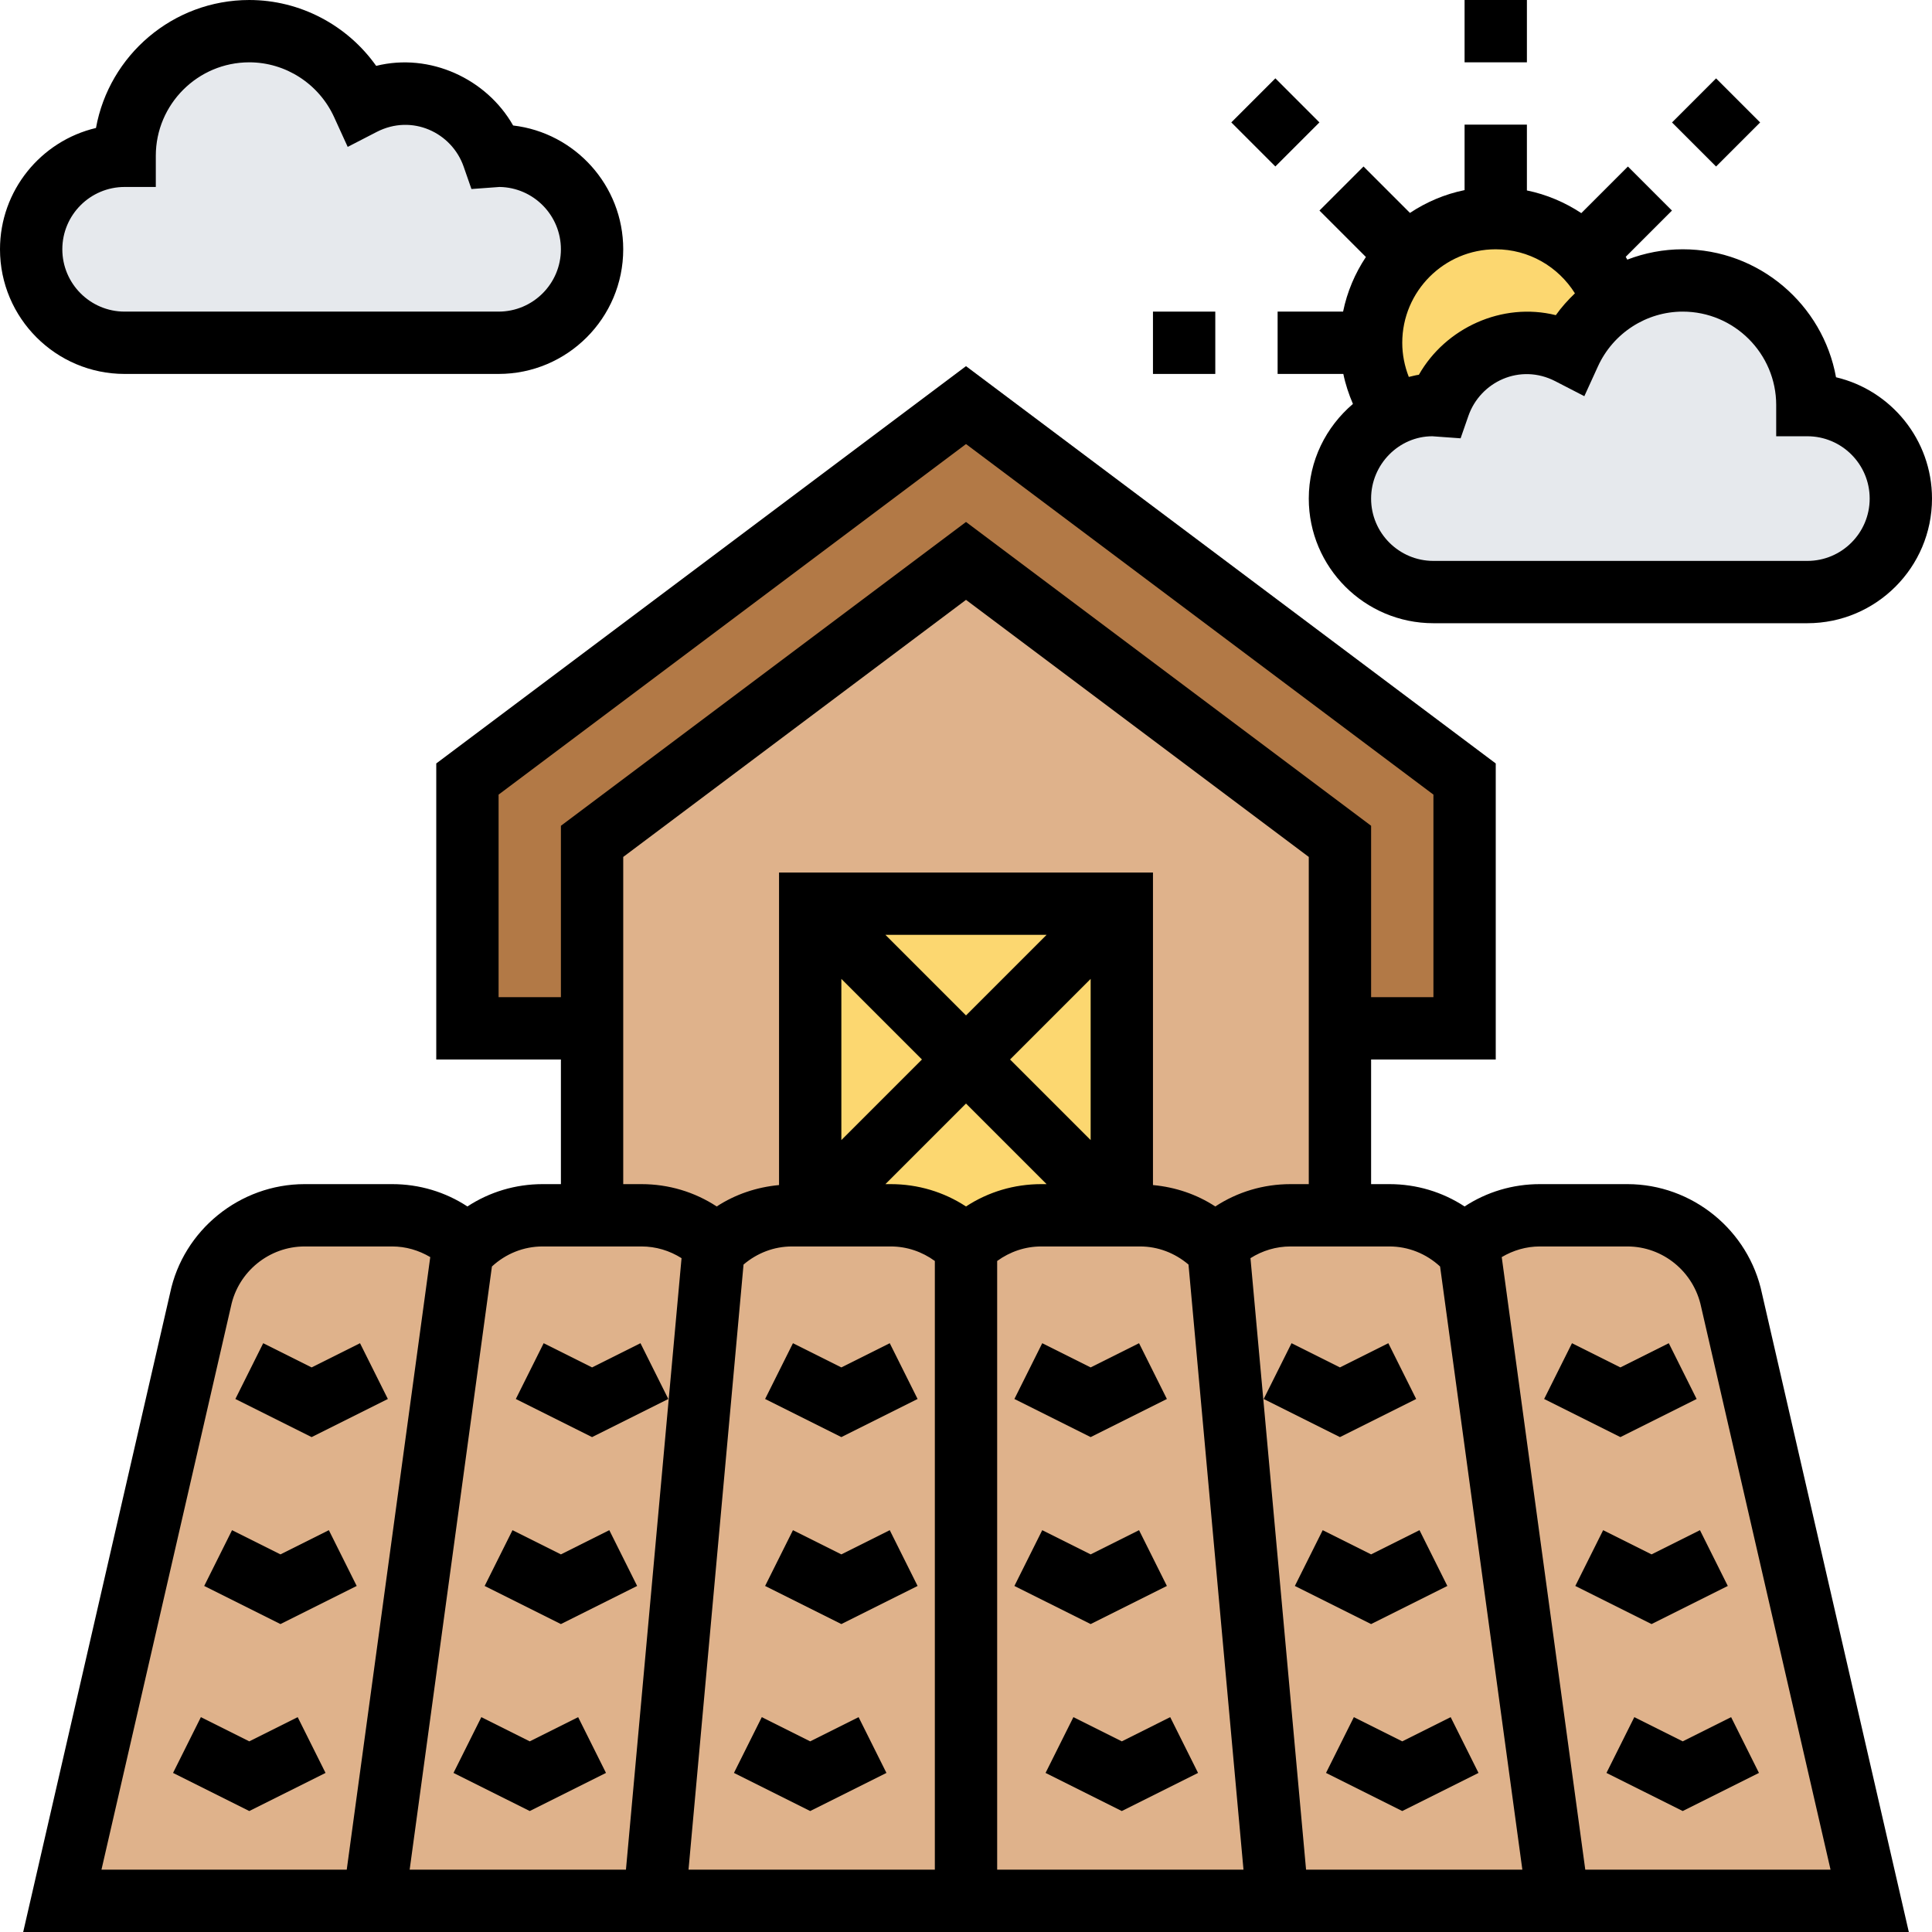 <svg height="496pt" viewBox="0 0 496 496" width="496pt" xmlns="http://www.w3.org/2000/svg"><path d="m406.641 65.359c3.359 3.359 6 7.52 7.52 12.082-4.879 3.277-8.719 7.918-11.199 13.277-3.281-1.68-6.961-2.719-10.961-2.719-10.48 0-19.281 6.801-22.559 16.16-.48-.082-.961-.16-1.441-.16-3.68 0-7.121.801-10.238 2.32-3.602-5.199-5.762-11.52-5.762-18.32 0-8.801 3.602-16.801 9.359-22.641 5.84-5.758 13.84-9.359 22.641-9.359s16.801 3.602 22.641 9.359zm0 0" fill="#fcd770"/><path d="m414.16 77.441c5.121-3.441 11.199-5.441 17.84-5.441 17.68 0 32 14.32 32 32 13.281 0 24 10.719 24 24s-10.719 24-24 24h-96c-13.281 0-24-10.719-24-24 0-9.602 5.602-17.84 13.762-21.68 3.117-1.52 6.559-2.32 10.238-2.32.48 0 .961.078 1.441.16 3.277-9.359 12.078-16.16 22.559-16.16 4 0 7.68 1.039 10.961 2.719 2.48-5.359 6.32-10 11.199-13.277zm0 0" fill="#e6e9ed"/><path d="m128 40c13.281 0 24 10.719 24 24s-10.719 24-24 24h-96c-13.281 0-24-10.719-24-24s10.719-24 24-24c0-17.68 14.32-32 32-32 12.961 0 24 7.68 29.039 18.719 3.281-1.68 6.961-2.719 10.961-2.719 10.48 0 19.281 6.801 22.559 16.16.48-.082.961-.16 1.441-.16zm0 0" fill="#e6e9ed"/><g fill="#dfb28b"><path d="m444.559 333.762 35.441 154.238h-80l-23.039-168.879c4.961-4.562 11.52-7.121 18.32-7.121h22.48c12.957 0 24.16 9.039 26.797 21.762zm0 0"/><path d="m248 320v168h-80l15.359-168.641c.242.242.402.402.641.641 5.121-5.121 12.078-8 19.281-8h25.438c7.203 0 14.16 2.879 19.281 8zm0 0"/><path d="m312.641 319.359 15.359 168.641h-80v-168c5.121-5.121 12.078-8 19.281-8h25.438c7.203 0 14.16 2.879 19.281 8zm0 0"/><path d="m376.961 319.121 23.039 168.879h-72l-15.359-168.641c5.039-4.719 11.758-7.359 18.641-7.359h25.438c7.203 0 14.16 2.879 19.281 8 .32-.32.641-.641.961-.879zm0 0"/><path d="m183.359 319.359-15.359 168.641h-72l23.039-168.879c.32.238.641.559.961.879 5.121-5.121 12.078-8 19.281-8h25.438c6.883 0 13.602 2.641 18.641 7.359zm0 0"/><path d="m16 488 35.441-154.238c2.637-12.723 13.84-21.762 26.797-21.762h22.48c6.801 0 13.359 2.559 18.32 7.121l-23.039 168.879zm0 0"/></g><path d="m376 200v64h-32v-48l-96-72-96 72v48h-32v-64l128-96zm0 0" fill="#b27946"/><path d="m312.641 319.359c-.242.242-.402.402-.641.641-5.121-5.121-12.078-8-19.281-8h-4.719v-80h-80v80h-4.719c-7.203 0-14.16 2.879-19.281 8-.238-.238-.398-.398-.641-.641-5.039-4.719-11.758-7.359-18.641-7.359h-12.719v-96l96-72 96 72v96h-12.719c-6.883 0-13.602 2.641-18.641 7.359zm0 0" fill="#dfb28b"/><path d="m208 232v80h20.719c7.203 0 14.16 2.879 19.281 8 5.121-5.121 12.078-8 19.281-8h20.719v-80zm0 0" fill="#fcd770"/><path d="m417.793 304h-22.48c-6.961 0-13.617 2-19.312 5.734-5.695-3.734-12.352-5.734-19.312-5.734h-4.688v-32h32v-76l-136-102-136 102v76h32v32h-4.688c-6.961 0-13.617 2-19.312 5.734-5.695-3.734-12.352-5.734-19.312-5.734h-22.48c-16.641 0-31.176 11.824-34.535 27.953l-37.719 164.047h484.094l-37.688-163.887c-3.391-16.289-17.926-28.113-34.566-28.113zm-48.082 21.145 21.121 154.855h-55.527l-14.273-156.992c3.059-1.938 6.586-3.008 10.281-3.008h25.375c4.879 0 9.457 1.855 13.023 5.145zm-178.824-.496c3.48-2.961 7.809-4.648 12.426-4.648h25.375c4.129 0 8.031 1.344 11.312 3.727v156.273h-63.238zm57.113-14.914c-5.695-3.734-12.352-5.734-19.312-5.734h-1.375l20.688-20.688 20.688 20.688h-1.375c-6.961 0-13.617 2-19.312 5.734zm-11.312-37.734-20.688 20.688v-41.375zm22.625 0 20.688-20.688v41.375zm-11.312-11.312-20.688-20.688h41.375zm8 63.039c3.281-2.383 7.184-3.727 11.312-3.727h25.375c4.617 0 8.945 1.688 12.434 4.648l14.117 155.352h-63.238zm-128-67.727v-52l120-90 120 90v52h-16v-44l-104-78-104 78v44zm32-36 88-66 88 66v84h-4.688c-6.961 0-13.617 2-19.312 5.734-4.785-3.133-10.258-4.965-16-5.496v-80.238h-96v80.238c-5.742.539-11.215 2.371-16 5.496-5.695-3.734-12.352-5.734-19.312-5.734h-4.688zm4.688 100c3.695 0 7.223 1.07 10.281 3.008l-14.273 156.992h-55.527l21.121-154.855c3.566-3.289 8.145-5.145 13.023-5.145zm-105.391 15.375c1.863-8.91 9.816-15.375 18.91-15.375h22.48c3.504 0 6.832.992 9.77 2.734l-21.441 157.266h-62.969zm347.688 144.625-21.449-157.266c2.945-1.742 6.273-2.734 9.777-2.734h22.48c9.102 0 17.055 6.465 18.941 15.535l33.219 144.465zm0 0"/><path d="m99.574 359.16-7.148-14.32-12.426 6.215-12.426-6.215-7.148 14.32 19.574 9.785zm0 0"/><path d="m91.574 407.16-7.148-14.32-12.426 6.215-12.426-6.215-7.148 14.32 19.574 9.785zm0 0"/><path d="m76.426 440.84-12.426 6.215-12.426-6.215-7.148 14.32 19.574 9.785 19.574-9.785zm0 0"/><path d="m171.574 359.16-7.148-14.32-12.426 6.215-12.426-6.215-7.148 14.32 19.574 9.785zm0 0"/><path d="m144 399.055-12.426-6.215-7.148 14.32 19.574 9.785 19.574-9.785-7.148-14.32zm0 0"/><path d="m136 447.055-12.426-6.215-7.148 14.32 19.574 9.785 19.574-9.785-7.148-14.32zm0 0"/><path d="m235.574 359.16-7.148-14.32-12.426 6.215-12.426-6.215-7.148 14.32 19.574 9.785zm0 0"/><path d="m235.574 407.16-7.148-14.32-12.426 6.215-12.426-6.215-7.148 14.32 19.574 9.785zm0 0"/><path d="m208 464.945 19.574-9.785-7.148-14.32-12.426 6.215-12.426-6.215-7.148 14.32zm0 0"/><path d="m435.574 359.16-7.148-14.32-12.426 6.215-12.426-6.215-7.148 14.32 19.574 9.785zm0 0"/><path d="m424 399.055-12.426-6.215-7.148 14.32 19.574 9.785 19.574-9.785-7.148-14.32zm0 0"/><path d="m419.574 440.84-7.148 14.32 19.574 9.785 19.574-9.785-7.148-14.32-12.426 6.215zm0 0"/><path d="m344 368.945 19.574-9.785-7.148-14.32-12.426 6.215-12.426-6.215-7.148 14.32zm0 0"/><path d="m339.574 392.84-7.148 14.32 19.574 9.785 19.574-9.785-7.148-14.32-12.426 6.215zm0 0"/><path d="m347.574 440.84-7.148 14.32 19.574 9.785 19.574-9.785-7.148-14.32-12.426 6.215zm0 0"/><path d="m299.574 359.16-7.148-14.32-12.426 6.215-12.426-6.215-7.148 14.32 19.574 9.785zm0 0"/><path d="m299.574 407.16-7.148-14.32-12.426 6.215-12.426-6.215-7.148 14.32 19.574 9.785zm0 0"/><path d="m300.426 440.84-12.426 6.215-12.426-6.215-7.148 14.32 19.574 9.785 19.574-9.785zm0 0"/><path d="m32 96h96c17.648 0 32-14.352 32-32 0-16.383-12.375-29.93-28.266-31.785-6.824-12.016-21.391-18.734-35.16-15.305-7.406-10.453-19.527-16.91-32.574-16.91-19.617 0-35.984 14.191-39.359 32.855-14.113 3.328-24.641 16.031-24.641 31.145 0 17.648 14.352 32 32 32zm0-48h8v-8c0-13.23 10.77-24 24-24 9.328 0 17.871 5.52 21.777 14.07l3.488 7.641 7.461-3.848c9.059-4.656 19.25.152 22.305 8.914l2 5.75 7.207-.527c8.715.129 15.762 7.258 15.762 16 0 8.824-7.176 16-16 16h-96c-8.824 0-16-7.176-16-16s7.176-16 16-16zm0 0"/><path d="m376 0h16v16h-16zm0 0"/><path d="m316.109 31.422 11.316-11.312 11.309 11.316-11.312 11.312zm0 0"/><path d="m350.055 42.742-11.312 11.312 11.922 11.922c-2.785 4.191-4.816 8.926-5.855 14.023h-16.809v16h16.871c.543 2.656 1.402 5.215 2.465 7.703-6.895 5.871-11.336 14.555-11.336 24.297 0 17.648 14.352 32 32 32h96c17.648 0 32-14.352 32-32 0-15.113-10.527-27.816-24.641-31.145-3.375-18.664-19.742-32.855-39.359-32.855-4.945 0-9.754.938-14.23 2.656-.145-.23-.25-.496-.402-.719l11.871-11.875-11.309-11.309-11.961 11.965c-4.207-2.773-8.914-4.789-13.969-5.824v-16.895h-16v16.809c-5.098 1.039-9.824 3.07-14.023 5.855zm105.945 61.258v8h8c8.824 0 16 7.176 16 16s-7.176 16-16 16h-96c-8.824 0-16-7.176-16-16s7.176-16 15.719-16l7.258.527 2-5.75c3.055-8.77 13.246-13.586 22.305-8.914l7.461 3.848 3.488-7.641c3.898-8.551 12.441-14.07 21.77-14.07 13.23 0 24 10.77 24 24zm-72-40c8.457 0 16.031 4.434 20.328 11.305-1.785 1.719-3.457 3.559-4.902 5.605-13.793-3.43-28.336 3.281-35.16 15.305-.891.105-1.723.379-2.586.555-1.086-2.777-1.68-5.738-1.68-8.77 0-13.23 10.77-24 24-24zm0 0"/><path d="m296 80h16v16h-16zm0 0"/><path d="m429.254 31.438 11.312-11.316 11.312 11.316-11.312 11.312zm0 0"/></svg>